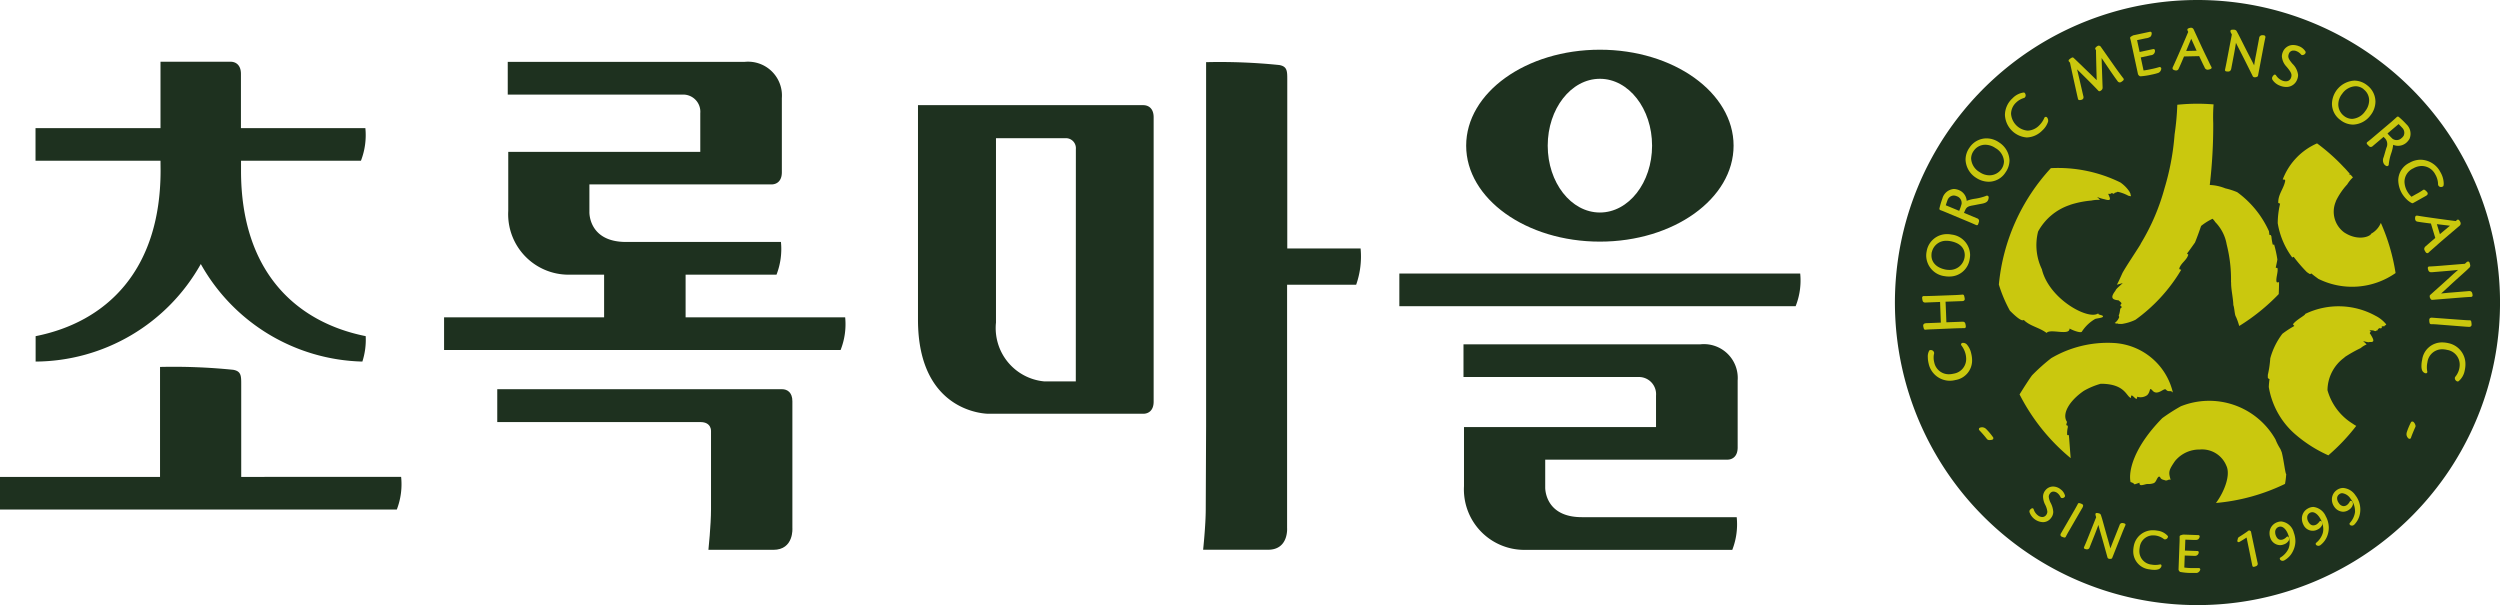 <svg xmlns="http://www.w3.org/2000/svg" width="112.758" height="27.292" viewBox="0 0 112.758 27.292">
  <g id="초록마을_bi" data-name="초록마을 bi" transform="translate(-417.045 -359.092)">
    <g id="그룹_4880" data-name="그룹 4880" transform="translate(417.045 361.333)">
      <path id="패스_8583" data-name="패스 8583" d="M630.826,378.177c3.332,0,6.03-1.938,6.03-4.328s-2.7-4.328-6.03-4.328-6.031,1.938-6.031,4.328S627.5,378.177,630.826,378.177Zm0-7.344c1.3,0,2.354,1.351,2.354,3.016s-1.054,3.015-2.354,3.015-2.353-1.35-2.353-3.015S629.526,370.833,630.826,370.833Z" transform="translate(-558.666 -369.52)" fill="#1e311f"/>
      <path id="패스_8584" data-name="패스 8584" d="M557.28,377.38H547.12v9.675c0,4.268,3.179,4.244,3.179,4.244h6.981c.23,0,.469-.139.469-.547V377.927C557.749,377.519,557.51,377.38,557.28,377.38Zm-3.042,12.458H552.8a2.414,2.414,0,0,1-2.162-2.653v-8.316h3.157a.451.451,0,0,1,.446.488Z" transform="translate(-505.716 -374.878)" fill="#1e311f"/>
      <path id="패스_8585" data-name="패스 8585" d="M500.35,417.626H487.506v1.483h9.164c.509,0,.477.413.477.413v3.518c0,.719-.117,1.831-.117,1.831h2.928c.938,0,.859-.987.859-.987s0-4.279,0-5.71C500.82,417.766,500.581,417.626,500.35,417.626Z" transform="translate(-465.078 -402.313)" fill="#1e311f"/>
      <path id="패스_8586" data-name="패스 8586" d="M633.406,401.237h-18.08v1.473H633.2A3.141,3.141,0,0,0,633.406,401.237Z" transform="translate(-552.211 -391.141)" fill="#1e311f"/>
      <path id="패스_8587" data-name="패스 8587" d="M591.33,379.685V372.07c0-.382,0-.594-.361-.658a26.274,26.274,0,0,0-3.3-.129l0,16.427-.016,3.734c0,.719-.118,1.83-.118,1.83h2.929c.938,0,.858-.987.858-.987V381.322h3.115a3.84,3.84,0,0,0,.2-1.637Z" transform="translate(-533.27 -370.72)" fill="#1e311f"/>
      <path id="패스_8588" data-name="패스 8588" d="M490.862,382.767v-1.924h4.1a3.2,3.2,0,0,0,.2-1.475h-6.986c-1.7,0-1.653-1.348-1.653-1.348v-1.247h8.21c.231,0,.47-.14.47-.549v-3.343a1.527,1.527,0,0,0-1.677-1.636H482.84v1.476h7.892a.774.774,0,0,1,.792.84v1.745h-8.661v2.661a2.725,2.725,0,0,0,2.736,2.877h1.587v1.924h-7.218v1.472h17.885a3.163,3.163,0,0,0,.206-1.472Z" transform="translate(-459.939 -370.696)" fill="#1e311f"/>
      <path id="패스_8589" data-name="패스 8589" d="M635.107,411.266H624.416v1.475h7.892a.775.775,0,0,1,.792.84V415h-8.661v2.661a2.725,2.725,0,0,0,2.735,2.877h9.365a3.175,3.175,0,0,0,.2-1.475h-6.984c-1.7,0-1.653-1.348-1.653-1.348v-1.246h8.211c.231,0,.469-.141.469-.55V412.9A1.526,1.526,0,0,0,635.107,411.266Z" transform="translate(-558.408 -397.978)" fill="#1e311f"/>
      <path id="패스_8590" data-name="패스 8590" d="M427.925,419.43v-4.173c0-.382,0-.594-.362-.658a26.642,26.642,0,0,0-3.3-.129v4.961h-7.22V420.9h17.9a3.168,3.168,0,0,0,.194-1.472Z" transform="translate(-417.045 -400.161)" fill="#1e311f"/>
      <path id="패스_8591" data-name="패스 8591" d="M427.728,376.118c0,4.577-2.5,6.859-5.636,7.481v1.146a8.6,8.6,0,0,0,7.45-4.4,8.594,8.594,0,0,0,7.287,4.4,3.2,3.2,0,0,0,.15-1.147c-3.132-.627-5.623-2.9-5.623-7.459v-.451h5.408a3.192,3.192,0,0,0,.2-1.472h-5.612v-2.447c0-.408-.239-.548-.469-.548h-3.159v2.995h-5.637v1.472h5.637Z" transform="translate(-420.485 -370.678)" fill="#1e311f"/>
    </g>
    <g id="그룹_4883" data-name="그룹 4883" transform="translate(502.512 359.092)">
      <path id="패스_8592" data-name="패스 8592" d="M717.173,372.535a13.646,13.646,0,1,1-13.646-13.645A13.646,13.646,0,0,1,717.173,372.535Z" transform="translate(-689.881 -358.89)" fill="#1e311f"/>
      <g id="그룹_4881" data-name="그룹 4881" transform="translate(1.229 1.251)">
        <path id="패스_8593" data-name="패스 8593" d="M703,424.031a.274.274,0,0,0-.19-.088.3.3,0,0,0-.1.019.064.064,0,0,0-.043.045v.008a.064.064,0,0,0,.017.063,5.073,5.073,0,0,1,.346.4.143.143,0,0,0,.116.043.583.583,0,0,0,.117-.016.064.064,0,0,0,.043-.036l.005-.01a.069.069,0,0,0-.006-.062A2.808,2.808,0,0,0,703,424.031Z" transform="translate(-700.105 -405.923)" fill="#cac80e"/>
        <path id="패스_8594" data-name="패스 8594" d="M696.634,411.153a.245.245,0,0,0-.161-.062.216.216,0,0,0-.032,0l-.036.02-.007.009a.067.067,0,0,0,0,.086,1.063,1.063,0,0,1,.184.371.983.983,0,0,1,.032.239.667.667,0,0,1-.565.664.922.922,0,0,1-.216.027.666.666,0,0,1-.66-.538.837.837,0,0,1-.027-.217.7.7,0,0,1,.023-.187l0-.019a.145.145,0,0,0-.154-.129l-.026,0a.065.065,0,0,0-.043.026.533.533,0,0,0-.062.292,1.19,1.19,0,0,0,.035.28.979.979,0,0,0,.948.785h0a1.068,1.068,0,0,0,.265-.033.892.892,0,0,0,.749-.888,1.3,1.3,0,0,0-.042-.318A.885.885,0,0,0,696.634,411.153Z" transform="translate(-694.629 -396.878)" fill="#cac80e"/>
        <path id="패스_8595" data-name="패스 8595" d="M695.418,405.263c.2-.008.35-.012.459-.012h.053a.064.064,0,0,0,.067-.07.491.491,0,0,0-.017-.116.13.13,0,0,0-.036-.075.122.122,0,0,0-.089-.03h-.012l-.722.027-.02-.529c-.009-.221-.014-.334-.018-.4l.766-.028a.112.112,0,0,0,.069-.024.089.089,0,0,0,.032-.07v0a.9.9,0,0,0-.031-.153.067.067,0,0,0-.069-.046c-.057.005-.146.014-.342.022l-.91.034c-.2.006-.344.011-.448.011h-.056a.061.061,0,0,0-.047.02.063.063,0,0,0-.019.048.576.576,0,0,0,.018.13.11.11,0,0,0,.038.068.122.122,0,0,0,.084.025h.01l.659-.026.034.932-.593.023a.477.477,0,0,0-.136.015.1.1,0,0,0-.067.092v.009a.649.649,0,0,0,.031.136.064.064,0,0,0,.062.045h.009c.047-.007.164-.014.351-.02Z" transform="translate(-694.029 -391.701)" fill="#cac80e"/>
        <path id="패스_8596" data-name="패스 8596" d="M695.477,396.426a1.043,1.043,0,0,0,.182.015h.011a.917.917,0,0,0,.929-.78,1.07,1.07,0,0,0,.02-.2.941.941,0,0,0-.83-.912,1.029,1.029,0,0,0-.2-.02.925.925,0,0,0-.93.776.959.959,0,0,0-.02.2A.949.949,0,0,0,695.477,396.426Zm-.652-1.076.064.012v0a.655.655,0,0,1,.677-.532.916.916,0,0,1,.171.017c.457.089.638.334.641.627a.729.729,0,0,1-.015.135.673.673,0,0,1-.681.534.95.95,0,0,1-.168-.015c-.419-.082-.637-.331-.638-.636a.613.613,0,0,1,.011-.127Zm-.105-.036Z" transform="translate(-694.457 -385.22)" fill="#cac80e"/>
        <path id="패스_8597" data-name="패스 8597" d="M698.438,389.086a.121.121,0,0,0-.087-.109l-.593-.247.014-.033c.079-.173.09-.253.372-.3.164-.03.217-.043.425-.081.138-.026.234-.068.274-.159a.332.332,0,0,0,.028-.117.24.24,0,0,0,0-.027.064.064,0,0,0-.029-.043l-.011-.008a.062.062,0,0,0-.069,0,2.383,2.383,0,0,1-.52.132,1.653,1.653,0,0,0-.362.093.562.562,0,0,0-.337-.478.639.639,0,0,0-.248-.056.586.586,0,0,0-.512.433,3.553,3.553,0,0,0-.133.446.065.065,0,0,0,.043.074c.088.032.148.056.276.11l.869.363c.215.089.367.156.467.2a.07.07,0,0,0,.028.006.049.049,0,0,0,.023,0,.064.064,0,0,0,.038-.036c.006-.015.019-.049.041-.123A.168.168,0,0,0,698.438,389.086Zm-1.15-1.139a.377.377,0,0,1,.148.034.316.316,0,0,1,.216.306c0,.011,0,.023,0,.034a2.51,2.51,0,0,1-.11.318l-.606-.252c.013-.039.055-.168.073-.212A.316.316,0,0,1,697.288,387.947Z" transform="translate(-695.872 -380.38)" fill="#cac80e"/>
        <path id="패스_8598" data-name="패스 8598" d="M761.844,378.015a.12.12,0,0,0,.137-.029l.491-.416a.333.333,0,0,1,.023.029.385.385,0,0,1,.1.47c-.048.16-.06.212-.121.416a.328.328,0,0,0,.017.316.338.338,0,0,0,.09.078l.025.01a.064.064,0,0,0,.05-.005l.013-.007a.063.063,0,0,0,.034-.06,2.237,2.237,0,0,1,.118-.523,1.728,1.728,0,0,0,.082-.364.566.566,0,0,0,.579-.083.635.635,0,0,0,.163-.2.586.586,0,0,0-.153-.652,3.4,3.4,0,0,0-.335-.322.066.066,0,0,0-.087,0c-.068.064-.118.106-.222.2l-.719.608c-.177.151-.3.256-.393.324a.062.062,0,0,0-.019.021.138.138,0,0,0-.007.024.069.069,0,0,0,.015.049c.011.012.035.04.091.092A.126.126,0,0,0,761.844,378.015Zm1.538-.506a.38.38,0,0,1-.1.116.317.317,0,0,1-.372.054c-.011-.005-.019-.011-.03-.017a2.575,2.575,0,0,1-.233-.244l.5-.424c.029.028.124.123.157.162A.314.314,0,0,1,763.381,377.508Z" transform="translate(-741.659 -372.649)" fill="#cac80e"/>
        <path id="패스_8599" data-name="패스 8599" d="M702.145,380.137a1,1,0,0,0-.567-.182.925.925,0,0,0-.771.423h0a.937.937,0,0,0-.174.535,1.008,1.008,0,0,0,.478.822,1.037,1.037,0,0,0,.57.176h0a.9.9,0,0,0,.758-.427.943.943,0,0,0,.176-.534A1.007,1.007,0,0,0,702.145,380.137Zm-.437,1.484a.781.781,0,0,1-.443-.146.756.756,0,0,1-.381-.609.6.6,0,0,1,.11-.339v0a.631.631,0,0,1,.532-.284.8.8,0,0,1,.453.149.744.744,0,0,1,.387.6.632.632,0,0,1-.117.352A.662.662,0,0,1,701.708,381.621Zm-.767-1.132Zm-.081-.076Z" transform="translate(-698.676 -374.965)" fill="#cac80e"/>
        <path id="패스_8600" data-name="패스 8600" d="M708.575,374.272a.192.192,0,0,0,.006-.048.239.239,0,0,0-.051-.149l-.035-.023-.01,0a.068.068,0,0,0-.076.042,1.057,1.057,0,0,1-.233.343.763.763,0,0,1-.521.235.821.821,0,0,1-.748-.761.708.708,0,0,1,.234-.511.845.845,0,0,1,.35-.2l.019-.009a.133.133,0,0,0,.056-.113.182.182,0,0,0-.036-.1.062.062,0,0,0-.04-.024.089.089,0,0,0-.025,0,.863.863,0,0,0-.492.259,1.028,1.028,0,0,0-.342.748,1.066,1.066,0,0,0,.985,1.019,1.022,1.022,0,0,0,.7-.315A.917.917,0,0,0,708.575,374.272Z" transform="translate(-702.898 -370.031)" fill="#cac80e"/>
        <path id="패스_8601" data-name="패스 8601" d="M716.706,366.9c.344.34.774.763.96.966a.064.064,0,0,0,.073.015.23.23,0,0,0,.084-.06.135.135,0,0,0,.034-.094.1.1,0,0,0,0-.025c-.017-.438-.034-.957-.045-1.314l.428.632c.128.185.192.277.294.414a.124.124,0,0,0,.094.056.115.115,0,0,0,.049-.011.437.437,0,0,0,.117-.086.067.067,0,0,0,0-.087c-.084-.108-.212-.279-.385-.523l-.618-.88a.135.135,0,0,0-.106-.073.1.1,0,0,0-.039.009.311.311,0,0,0-.11.087.064.064,0,0,0,0,.074l.022.035c.005.289.017.82.033,1.352l-.722-.7c-.18-.172-.267-.256-.322-.307a.067.067,0,0,0-.071-.012.587.587,0,0,0-.129.09.07.07,0,0,0-.023.046.068.068,0,0,0,.018.047l.044.048c.134.623.3,1.371.361,1.636a.067.067,0,0,0,.06.051l.026,0h0a.259.259,0,0,0,.1-.023.109.109,0,0,0,.063-.1c0-.007,0-.014,0-.023C716.945,367.928,716.814,367.346,716.706,366.9Z" transform="translate(-709.719 -365.023)" fill="#cac80e"/>
        <path id="패스_8602" data-name="패스 8602" d="M726.066,365.682l.045.039a.062.062,0,0,0,.045.015h.01a3.2,3.2,0,0,0,.5-.077,2.31,2.31,0,0,0,.3-.078.228.228,0,0,0,.128-.188.068.068,0,0,0-.03-.064l-.007,0a.062.062,0,0,0-.058-.007,3.631,3.631,0,0,1-.363.091c-.117.026-.264.052-.341.06l-.126-.587.455-.1a.194.194,0,0,0,.186-.208v-.006a.064.064,0,0,0-.025-.051.067.067,0,0,0-.055-.013l-.612.132-.115-.534.4-.085a.442.442,0,0,0,.207-.073.224.224,0,0,0,.052-.141c0-.008,0-.018,0-.029a.067.067,0,0,0-.079-.051l-.726.156-.012,0a.768.768,0,0,0-.128.071.065.065,0,0,0-.025.07c.025.09.051.213.078.343l.274,1.271Z" transform="translate(-716.31 -363.546)" fill="#cac80e"/>
        <path id="패스_8603" data-name="패스 8603" d="M733.878,364.871c-.045-.076-.121-.249-.242-.492-.129-.262-.42-.9-.552-1.186a.13.13,0,0,0-.123-.079h0a.314.314,0,0,0-.124.033.066.066,0,0,0-.032.087l.032.069c-.1.242-.542,1.271-.7,1.6l-.006.019,0,.017a.068.068,0,0,0,.03.064.256.256,0,0,0,.133.039h0a.117.117,0,0,0,.106-.066c.053-.108.136-.3.248-.566l.684-.015c.118.249.169.359.241.5a.153.153,0,0,0,.133.113h0a.442.442,0,0,0,.145-.035.065.065,0,0,0,.042-.062V364.9Zm-.661-.72-.472.011c.081-.2.152-.368.228-.55C733.028,363.732,733.111,363.913,733.216,364.151Z" transform="translate(-720.838 -363.114)" fill="#cac80e"/>
        <path id="패스_8604" data-name="패스 8604" d="M741.9,363.665a.251.251,0,0,0-.042-.007l-.017,0-.033,0h-.01a.133.133,0,0,0-.128.124l-.145.767c-.021.1-.049.252-.083.468-.054-.114-.121-.242-.191-.378-.269-.515-.5-1-.583-1.138a.138.138,0,0,0-.095-.088.348.348,0,0,0-.073-.006.578.578,0,0,0-.075.005.065.065,0,0,0-.052.052l0,.01.007.043.057.109-.207,1.083c-.043.232-.076.391-.1.5a.06.06,0,0,0,.009.052.065.065,0,0,0,.044.028.486.486,0,0,0,.069.006h.027a.13.13,0,0,0,.086-.033.192.192,0,0,0,.046-.1l.133-.7c.021-.112.042-.231.079-.462.047.1.09.182.117.235.2.383.476.941.642,1.275a.069.069,0,0,0,.036.032.119.119,0,0,0,.033.013h.023a.237.237,0,0,0,.116-.031.067.067,0,0,0,.028-.042l.233-1.229c.043-.23.076-.389.1-.5a.062.062,0,0,0-.008-.049A.066.066,0,0,0,741.9,363.665Z" transform="translate(-726.47 -363.32)" fill="#cac80e"/>
        <path id="패스_8605" data-name="패스 8605" d="M748.805,366.088l0-.045a.59.59,0,0,0-.3-.252l-.025.062h0l.024-.062h0a.73.73,0,0,0-.262-.053.494.494,0,0,0-.464.314.52.52,0,0,0-.044.2.75.75,0,0,0,.212.466c.149.177.224.288.221.389a.311.311,0,0,1-.022.111.235.235,0,0,1-.233.157.419.419,0,0,1-.158-.032.6.6,0,0,1-.283-.236.065.065,0,0,0-.049-.033.061.061,0,0,0-.054.02.323.323,0,0,0-.066.09.133.133,0,0,0-.011.052.153.153,0,0,0,.022.076.693.693,0,0,0,.343.264.754.754,0,0,0,.271.054h0a.514.514,0,0,0,.495-.332.549.549,0,0,0,.043-.207.83.83,0,0,0-.255-.508c-.128-.153-.187-.247-.186-.336a.294.294,0,0,1,.023-.108.216.216,0,0,1,.215-.15.33.33,0,0,1,.129.026.518.518,0,0,1,.211.155l.031.021a.111.111,0,0,0,.032,0A.158.158,0,0,0,748.805,366.088Z" transform="translate(-731.51 -364.959)" fill="#cac80e"/>
        <path id="패스_8606" data-name="패스 8606" d="M756.786,372.938a.931.931,0,0,0,.578.212,1.026,1.026,0,0,0,.787-.419,1.007,1.007,0,0,0,.222-.616.934.934,0,0,0-.372-.738h0a.936.936,0,0,0-.579-.211,1.071,1.071,0,0,0-1.01,1.044A.9.9,0,0,0,756.786,372.938Zm1.054-1.38a.628.628,0,0,1,.249.5.8.8,0,0,1-.178.487.771.771,0,0,1-.588.347.6.6,0,0,1-.378-.141.656.656,0,0,1-.247-.515.77.77,0,0,1,.175-.476.778.778,0,0,1,.6-.34.591.591,0,0,1,.37.134Z" transform="translate(-737.929 -368.781)" fill="#cac80e"/>
        <path id="패스_8607" data-name="패스 8607" d="M766.951,385.038a1.033,1.033,0,0,0,.174.115.072.072,0,0,0,.03.007.088.088,0,0,0,.032-.008l.571-.32c.042-.026.081-.043.087-.109a.08.08,0,0,0-.012-.044.473.473,0,0,0-.125-.121.068.068,0,0,0-.077.006,2.544,2.544,0,0,1-.318.19h0l-.2.114a1.053,1.053,0,0,1-.193-.244.916.916,0,0,1-.123-.438.672.672,0,0,1,.4-.6.772.772,0,0,1,.38-.105.689.689,0,0,1,.608.38.9.9,0,0,1,.126.433v.018a.128.128,0,0,0,.133.116.149.149,0,0,0,.084-.023.06.06,0,0,0,.029-.039.42.42,0,0,0,.01-.1,1.062,1.062,0,0,0-.151-.51,1.024,1.024,0,0,0-.887-.558,1.008,1.008,0,0,0-.5.135.887.887,0,0,0-.513.793,1.238,1.238,0,0,0,.171.6A1.4,1.4,0,0,0,766.951,385.038Z" transform="translate(-745.043 -377.245)" fill="#cac80e"/>
        <path id="패스_8608" data-name="패스 8608" d="M769.982,392.713c-.208.179-.3.259-.421.366a.172.172,0,0,0-.078.127.214.214,0,0,0,.006.037.487.487,0,0,0,.073.128.066.066,0,0,0,.053.026l.019,0,.013,0,.028-.017c.061-.065.206-.184.408-.366.219-.194.753-.646.995-.851a.132.132,0,0,0,.049-.1.171.171,0,0,0-.006-.043.3.3,0,0,0-.067-.111.066.066,0,0,0-.092-.007l-.057.05c-.26-.032-1.37-.181-1.733-.245h-.019l-.018,0a.066.066,0,0,0-.053.043.232.232,0,0,0-.011.075.228.228,0,0,0,.009.07.116.116,0,0,0,.092.082c.119.022.325.05.613.086Zm.208-.171-.136-.451.59.071C770.543,392.248,770.391,392.375,770.19,392.542Z" transform="translate(-746.839 -383.232)" fill="#cac80e"/>
        <path id="패스_8609" data-name="패스 8609" d="M773.019,400.151a.124.124,0,0,0-.129-.1l-.025,0-.778.064c-.106.008-.256.021-.474.045.1-.083.2-.182.315-.285.425-.4.833-.746.941-.864a.141.141,0,0,0,.06-.109h0a.522.522,0,0,0-.038-.147.064.064,0,0,0-.064-.037h-.012l-.038.017-.091.084-1.1.09c-.236.019-.4.029-.509.033a.065.065,0,0,0-.047.021.068.068,0,0,0-.016.049.346.346,0,0,0,.021.094.127.127,0,0,0,.129.094l.035,0,.713-.059c.113-.009.235-.021.467-.047l-.2.175c-.315.294-.781.709-1.059.957h0a.058.058,0,0,0-.019.033.055.055,0,0,0,0,.012h0a.143.143,0,0,0,0,.027.073.073,0,0,0,0,.016.218.218,0,0,0,.064.117.064.064,0,0,0,.044.016h0l1.247-.1c.232-.018.4-.03.515-.034a.062.062,0,0,0,.046-.022.066.066,0,0,0,.017-.049A.409.409,0,0,0,773.019,400.151Z" transform="translate(-748.208 -388.173)" fill="#cac80e"/>
        <path id="패스_8610" data-name="패스 8610" d="M773.055,407.362h-.022c-.053,0-.163-.006-.328-.018l-1.354-.1h-.018a.114.114,0,0,0-.074.025.094.094,0,0,0-.03.068c0,.007,0,.016,0,.024a.49.49,0,0,0,.016.128.065.065,0,0,0,.061.048c.057,0,.147,0,.34.017l1.274.1c.042,0,.071.005.1.005a.14.14,0,0,0,.074-.016.09.09,0,0,0,.043-.072c0-.008,0-.014,0-.022a.68.68,0,0,0-.015-.128A.063.063,0,0,0,773.055,407.362Z" transform="translate(-748.357 -394.167)" fill="#cac80e"/>
        <path id="패스_8611" data-name="패스 8611" d="M771.262,411.055a1.253,1.253,0,0,0-.281-.033.9.9,0,0,0-.9.789,1.167,1.167,0,0,0-.031.269.541.541,0,0,0,.027.194.239.239,0,0,0,.145.139h.041l.01,0a.066.066,0,0,0,.041-.077.879.879,0,0,1-.019-.194.984.984,0,0,1,.024-.22.669.669,0,0,1,.67-.591.971.971,0,0,1,.213.027.673.673,0,0,1,.574.671.862.862,0,0,1-.2.544.108.108,0,0,0-.02.063.16.16,0,0,0,.112.146.063.063,0,0,0,.022,0,.073.073,0,0,0,.031-.007.817.817,0,0,0,.283-.5,1.239,1.239,0,0,0,.03-.262A.96.96,0,0,0,771.262,411.055Z" transform="translate(-747.531 -396.829)" fill="#cac80e"/>
        <path id="패스_8612" data-name="패스 8612" d="M768.035,423.074h-.012a.064.064,0,0,0-.053.033,2.929,2.929,0,0,0-.185.439.374.374,0,0,0-.017.1.253.253,0,0,0,.087.186.065.065,0,0,0,.047.019l.015,0h.008a.067.067,0,0,0,.046-.046c.031-.1.131-.339.2-.492a.122.122,0,0,0,.007-.041.3.3,0,0,0-.091-.177A.065.065,0,0,0,768.035,423.074Z" transform="translate(-745.924 -405.311)" fill="#cac80e"/>
        <path id="패스_8613" data-name="패스 8613" d="M711.777,433.465a.112.112,0,0,0,.057.015.144.144,0,0,0,.118-.064l.008-.04a.513.513,0,0,0-.2-.291l-.033.047.033-.048,0,0a.556.556,0,0,0-.339-.125.445.445,0,0,0-.353.177.452.452,0,0,0-.1.283.866.866,0,0,0,.086.341.912.912,0,0,1,.108.333.254.254,0,0,1-.054.15.217.217,0,0,1-.173.092.338.338,0,0,1-.2-.076.543.543,0,0,1-.19-.274.059.059,0,0,0-.034-.04.062.062,0,0,0-.054,0,.313.313,0,0,0-.077.063.115.115,0,0,0-.026.075.128.128,0,0,0,.006.04.672.672,0,0,0,.6.443h0a.449.449,0,0,0,.368-.189.439.439,0,0,0,.1-.275,1,1,0,0,0-.114-.4.756.756,0,0,1-.088-.282.226.226,0,0,1,.053-.144.189.189,0,0,1,.161-.089.3.3,0,0,1,.169.062.48.48,0,0,1,.147.186Z" transform="translate(-705.516 -412.266)" fill="#cac80e"/>
        <path id="패스_8614" data-name="패스 8614" d="M716.065,435.528a.6.6,0,0,0-.126-.047.06.06,0,0,0-.068.034c-.015.036-.066.128-.15.275l.049.03-.049-.029-.615,1.061a.122.122,0,0,0-.019.063.086.086,0,0,0,.043.073.529.529,0,0,0,.132.047h.011a.058.058,0,0,0,.052-.032c.023-.046.059-.118.147-.269l.578-1a.331.331,0,0,0,.059-.136A.081.081,0,0,0,716.065,435.528Z" transform="translate(-708.849 -414.041)" fill="#cac80e"/>
        <path id="패스_8615" data-name="패스 8615" d="M720.464,437.464a.365.365,0,0,0-.084-.022.13.13,0,0,0-.031,0,.12.12,0,0,0-.107.091l-.26.654c-.037.091-.087.217-.156.4-.028-.111-.065-.237-.1-.369-.149-.5-.267-.973-.319-1.109a.123.123,0,0,0-.069-.094.443.443,0,0,0-.13-.025.057.057,0,0,0-.055.036l0,.01,0,.038.031.108-.369.924c-.079.2-.137.333-.178.424a.055.055,0,0,0,0,.046.062.062,0,0,0,.033.032.4.4,0,0,0,.085.021.228.228,0,0,0,.028,0,.125.125,0,0,0,.111-.1l.24-.6c.038-.1.078-.2.151-.4.024.094.048.177.062.231.111.373.259.916.35,1.24a.061.061,0,0,0,.024.034h0a.106.106,0,0,0,.028.017.153.153,0,0,0,.057.008.2.2,0,0,0,.07-.009.069.069,0,0,0,.032-.033l.418-1.048c.078-.2.135-.331.178-.429a.053.053,0,0,0,0-.047A.056.056,0,0,0,720.464,437.464Z" transform="translate(-711.337 -415.103)" fill="#cac80e"/>
        <path id="패스_8616" data-name="패스 8616" d="M727.253,439.642a1.047,1.047,0,0,0-.2-.02.868.868,0,0,0-.875.725,1.165,1.165,0,0,0-.022.222.813.813,0,0,0,.739.818,1.069,1.069,0,0,0,.212.021.548.548,0,0,0,.2-.03.218.218,0,0,0,.122-.134l0-.038,0-.009a.059.059,0,0,0-.07-.033.963.963,0,0,1-.21.022.856.856,0,0,1-.164-.015.606.606,0,0,1-.553-.613.875.875,0,0,1,.017-.168.606.606,0,0,1,.611-.537.777.777,0,0,1,.143.014.788.788,0,0,1,.332.15l.017.01a.1.1,0,0,0,.036.008.143.143,0,0,0,.132-.106.062.062,0,0,0-.005-.047A.727.727,0,0,0,727.253,439.642Z" transform="translate(-716.636 -416.957)" fill="#cac80e"/>
        <path id="패스_8617" data-name="패스 8617" d="M734.023,441.81a.059.059,0,0,0-.047-.018c-.033,0-.079,0-.132,0s-.139,0-.207,0c-.107,0-.246-.013-.314-.023l.02-.542.42.015h.03a.166.166,0,0,0,.18-.146.057.057,0,0,0-.01-.049.054.054,0,0,0-.044-.023l-.568-.021.019-.492.369.013.082,0a.229.229,0,0,0,.113-.02l.011-.005a.2.2,0,0,0,.072-.132.061.061,0,0,0-.057-.061l-.671-.024h-.011a.7.7,0,0,0-.127.035.06.06,0,0,0-.039.056v.046c0,.077,0,.172-.006.271l-.043,1.174.011.036.031.045.031.022a2.6,2.6,0,0,0,.468.046c.073,0,.129,0,.174,0s.086,0,.109,0a.205.205,0,0,0,.152-.137.057.057,0,0,0-.012-.061Z" transform="translate(-721.5 -417.422)" fill="#cac80e"/>
        <path id="패스_8618" data-name="패스 8618" d="M742.628,439.719a.06.06,0,0,0-.029-.04l-.022-.013a.06.06,0,0,0-.065,0c-.085.066-.241.171-.447.3l-.026.035-.028.113a.055.055,0,0,0,.024.062l.006,0a.058.058,0,0,0,.061,0c.089-.05.22-.129.325-.2.14.677.234,1.149.26,1.275a.057.057,0,0,0,.026.038.056.056,0,0,0,.032.01h.011a.629.629,0,0,0,.1-.032.113.113,0,0,0,.075-.1.135.135,0,0,0-.005-.037C742.884,440.939,742.66,439.886,742.628,439.719Z" transform="translate(-727.795 -416.983)" fill="#cac80e"/>
        <path id="패스_8619" data-name="패스 8619" d="M747.444,438.283a.526.526,0,0,0-.182.034.517.517,0,0,0-.348.5.573.573,0,0,0,.034.2.474.474,0,0,0,.436.334.5.5,0,0,0,.177-.034.4.4,0,0,0,.223-.179.148.148,0,0,0,.013-.062.2.2,0,0,0-.018-.082.058.058,0,0,0-.043-.032.058.058,0,0,0-.052.018.442.442,0,0,1-.157.11.311.311,0,0,1-.1.02c-.094,0-.173-.048-.232-.2a.4.4,0,0,1-.026-.139.24.24,0,0,1,.157-.242.233.233,0,0,1,.079-.015c.127,0,.266.13.349.359a1,1,0,0,1,.068.352.768.768,0,0,1-.053.284.927.927,0,0,1-.363.4.056.056,0,0,0-.029.051v.009l.016.039a.177.177,0,0,0,.086.049l.024,0a.211.211,0,0,0,.066-.013.934.934,0,0,0,.412-.445,1.01,1.01,0,0,0,.1-.427,1.156,1.156,0,0,0-.072-.388A.659.659,0,0,0,747.444,438.283Z" transform="translate(-731.247 -416.014)" fill="#cac80e"/>
        <path id="패스_8620" data-name="패스 8620" d="M752.363,436.075a.5.5,0,0,0-.242.066.511.511,0,0,0-.278.462.594.594,0,0,0,.069.275.459.459,0,0,0,.65.209.405.405,0,0,0,.2-.21.2.2,0,0,0,0-.039.177.177,0,0,0-.031-.1.057.057,0,0,0-.1,0,.472.472,0,0,1-.139.132.3.3,0,0,1-.134.036c-.08,0-.157-.041-.227-.169a.376.376,0,0,1-.049-.182.232.232,0,0,1,.124-.215.221.221,0,0,1,.107-.028c.119,0,.263.109.368.307a.953.953,0,0,1,.127.449.767.767,0,0,1-.021.177.906.906,0,0,1-.3.447.06.06,0,0,0-.021.055v.009l.022.036a.176.176,0,0,0,.093.037l.007,0v0h0a.189.189,0,0,0,.08-.024.94.94,0,0,0,.345-.5,1.029,1.029,0,0,0,.043-.294,1.086,1.086,0,0,0-.137-.517A.693.693,0,0,0,752.363,436.075Z" transform="translate(-734.716 -414.461)" fill="#cac80e"/>
        <path id="패스_8621" data-name="패스 8621" d="M756.916,433.182a.5.5,0,0,0-.294.1.508.508,0,0,0-.214.417.576.576,0,0,0,.114.342.5.5,0,0,0,.391.214.476.476,0,0,0,.282-.1.4.4,0,0,0,.163-.237.105.105,0,0,0,0-.017.183.183,0,0,0-.05-.119.055.055,0,0,0-.05-.018.06.06,0,0,0-.044.032.436.436,0,0,1-.118.149.266.266,0,0,1-.156.058.276.276,0,0,1-.218-.137.362.362,0,0,1-.079-.215.223.223,0,0,1,.1-.187.206.206,0,0,1,.133-.045.523.523,0,0,1,.375.252.875.875,0,0,1,.2.536.579.579,0,0,1,0,.068.916.916,0,0,1-.233.485.056.056,0,0,0-.012.058l0,.008.027.032a.171.171,0,0,0,.084.023h.009a.168.168,0,0,0,.085-.037.937.937,0,0,0,.269-.544,1.144,1.144,0,0,0,.01-.153,1.05,1.05,0,0,0-.222-.635A.733.733,0,0,0,756.916,433.182Z" transform="translate(-737.928 -412.425)" fill="#cac80e"/>
      </g>
      <g id="그룹_4882" data-name="그룹 4882" transform="translate(4.683 4.676)">
        <path id="패스_8622" data-name="패스 8622" d="M748.391,382.338c.05.022.127-.027.107.088-.075.348-.322.592-.309.972l.083.033a3.907,3.907,0,0,0-.107.88,3.552,3.552,0,0,0,.661,1.555c.018-.03.04-.052.078-.012a6.459,6.459,0,0,0,.576.665l.121.081a.1.1,0,0,0,.083-.021c.11.1.215.166.309.241a3.419,3.419,0,0,0,3.487-.26,8.948,8.948,0,0,0-.664-2.262.98.98,0,0,1-.435.486c-.04.127-.595.354-1.221-.058a1.16,1.16,0,0,1-.382-1.374l.015-.047a3.074,3.074,0,0,1,.507-.743,1.491,1.491,0,0,1,.257-.316l-.1-.115-.085-.032.046-.012c-.03-.036-.062-.073-.094-.108-.061-.07-.122-.139-.186-.2-.032-.036-.067-.071-.1-.106a8.854,8.854,0,0,0-1.1-.961A2.9,2.9,0,0,0,748.391,382.338Z" transform="translate(-735.582 -378.921)" fill="#cac80e"/>
        <path id="패스_8623" data-name="패스 8623" d="M732.524,422.162l-.06-.146a2.419,2.419,0,0,1-.223-.435,3.437,3.437,0,0,0-4.272-1.492,8.447,8.447,0,0,0-.833.533c-1.3,1.324-1.534,2.4-1.431,2.884.292.083.019.162.406.028-.032.212.249.054.361.059.155.012.326-.043.321-.071.08-.038.146-.358.248-.232.039.112.172.112.227.14.108.027.134-.061.245-.026-.105-.349-.092-.424.194-.843a1.416,1.416,0,0,1,1.117-.523,1.181,1.181,0,0,1,1.2.727c.21.428-.105,1.2-.467,1.684a8.951,8.951,0,0,0,3.114-.86,3.463,3.463,0,0,0,.055-.447C732.687,423.157,732.615,422.512,732.524,422.162Z" transform="translate(-719.76 -406.439)" fill="#cac80e"/>
        <path id="패스_8624" data-name="패스 8624" d="M711.006,415.231a1.2,1.2,0,0,1,.033-.35l-.009-.054a.139.139,0,0,0-.064-.027.6.6,0,0,1,.036-.146c-.236-.33.056-.918.752-1.4a3.269,3.269,0,0,1,.768-.322c1.129,0,1.15.6,1.366.638-.023-.343.284.262.275-.053a.514.514,0,0,0,.454-.073c.171-.173.074-.374.229-.217.224.281.524-.124.614-.034.123.145.2,0,.316.138a2.9,2.9,0,0,0-2.7-2.24,5.025,5.025,0,0,0-2.789.687,8.544,8.544,0,0,0-.859.768c-.092.113-.39.576-.568.867a9.026,9.026,0,0,0,2.306,2.874c-.033-.356-.064-.884-.085-1.042C711.048,415.253,711.019,415.256,711.006,415.231Z" transform="translate(-707.921 -400.299)" fill="#cac80e"/>
        <path id="패스_8625" data-name="패스 8625" d="M706.193,390.9c.274.274.539.5.625.416.274.282.7.338,1.03.589.154-.213,1.049.144,1.034-.2.2.108.523.214.559.137a1.755,1.755,0,0,1,.6-.57c.1-.032.322-.046.348-.1.025-.093-.24-.063-.207-.156-.423.335-2.219-.624-2.548-1.987a2.508,2.508,0,0,1-.169-1.7,2.543,2.543,0,0,1,1.405-1.187l.053-.021a4.259,4.259,0,0,1,.941-.188,1.526,1.526,0,0,1,.393-.03,1.422,1.422,0,0,0-.135-.135,1.706,1.706,0,0,0,.342.107c.331.1.247-.042.177-.212-.073-.09.22.037.07-.079.133.051.056-.015.18.052.005-.073.082-.049.16-.1a1.769,1.769,0,0,1,.481.178l.124.029c-.06-.047,0-.02,0-.02l-.01-.046c-.045-.046-.007-.024-.007-.024a.661.661,0,0,0-.063-.137,1.573,1.573,0,0,0-.4-.4,6.381,6.381,0,0,0-3.135-.645,8.978,8.978,0,0,0-2.346,5.251A6.165,6.165,0,0,0,706.193,390.9Z" transform="translate(-705.69 -381.563)" fill="#cac80e"/>
        <path id="패스_8626" data-name="패스 8626" d="M725.339,378.49a9.716,9.716,0,0,1-1.059,2.475l-.037.073c-.261.421-.59.9-.794,1.258-.082.177-.161.366-.259.545.1-.025.186-.053.265-.075-.143.141-.305.256-.331.347-.269.345-.107.407.147.434.089.09.19.122.068.209.035.074.129.074.005.163-.047.376-.1.265-.047.376a.565.565,0,0,1-.206.273l.031.012.069.016c.069-.027.036.006.036.006a1.246,1.246,0,0,0,.2.006,2.17,2.17,0,0,0,.6-.185,7.465,7.465,0,0,0,2.064-2.254c-.039-.025-.1,0-.08-.084.091-.24.327-.348.4-.6l-.058-.049c.122-.16.239-.328.361-.5.1-.248.192-.5.274-.745a2.529,2.529,0,0,1,.509-.321v-.01a.7.7,0,0,1,.129.154,1.9,1.9,0,0,1,.517,1.013,6.409,6.409,0,0,1,.195,1.686l.005.047c-.005.287.091.678.1,1,.042.092.058.4.1.492h0s.012.028.033.069h0a2.823,2.823,0,0,1,.112.312l.021.069a9.123,9.123,0,0,0,1.781-1.439c.009-.2.014-.379.014-.537-.044,0-.09.032-.111-.015-.047-.149.088-.476.036-.628l-.074-.005c.021-.119.055-.244.074-.373a5.207,5.207,0,0,0-.147-.679c-.026.011-.049.017-.063,0a2.225,2.225,0,0,1-.059-.363l-.025-.057a.1.1,0,0,0-.063-.009c-.01-.06-.014-.117-.023-.169a4.428,4.428,0,0,0-1.432-1.761,3.211,3.211,0,0,0-.537-.173,2.077,2.077,0,0,0-.7-.152,23.11,23.11,0,0,0,.156-2.784,7.531,7.531,0,0,1,.015-.851c-.237-.018-.476-.03-.717-.03a8.968,8.968,0,0,0-.919.047,11.754,11.754,0,0,1-.122,1.338A11.33,11.33,0,0,1,725.339,378.49Z" transform="translate(-717.862 -374.675)" fill="#cac80e"/>
        <path id="패스_8627" data-name="패스 8627" d="M750.647,410.913a1.721,1.721,0,0,1-.176-.11,2.594,2.594,0,0,1-1.121-1.5,1.843,1.843,0,0,1,.754-1.466l.036-.035a6.165,6.165,0,0,1,.711-.4.918.918,0,0,1,.264-.162,1.231,1.231,0,0,0-.16-.147c.125.016.243.069.293.035.269.026.168-.137.039-.353-.1-.1.112-.073-.056-.191.14.038.141,0,.248.049.027.02.085-.015.084-.026.04.01.027.019.07-.064.009-.017.107-.032.039-.065.119.09.132-.017.132-.017-.057-.053.122-.04.122-.04-.027-.054.107-.041.062-.1a1.456,1.456,0,0,0-.462-.369,3.459,3.459,0,0,0-3.185-.087c.04.044-.408.261-.549.467l.063.075a4.369,4.369,0,0,0-.54.352,3.237,3.237,0,0,0-.546,1.108,4.681,4.681,0,0,1-.11.748l0,.128a.132.132,0,0,0,.078.06,3.035,3.035,0,0,0-.034.356,3.6,3.6,0,0,0,1.155,2.1,6.041,6.041,0,0,0,1.531.982A8.99,8.99,0,0,0,750.647,410.913Z" transform="translate(-734.523 -396.38)" fill="#cac80e"/>
      </g>
    </g>
  </g>
</svg>
